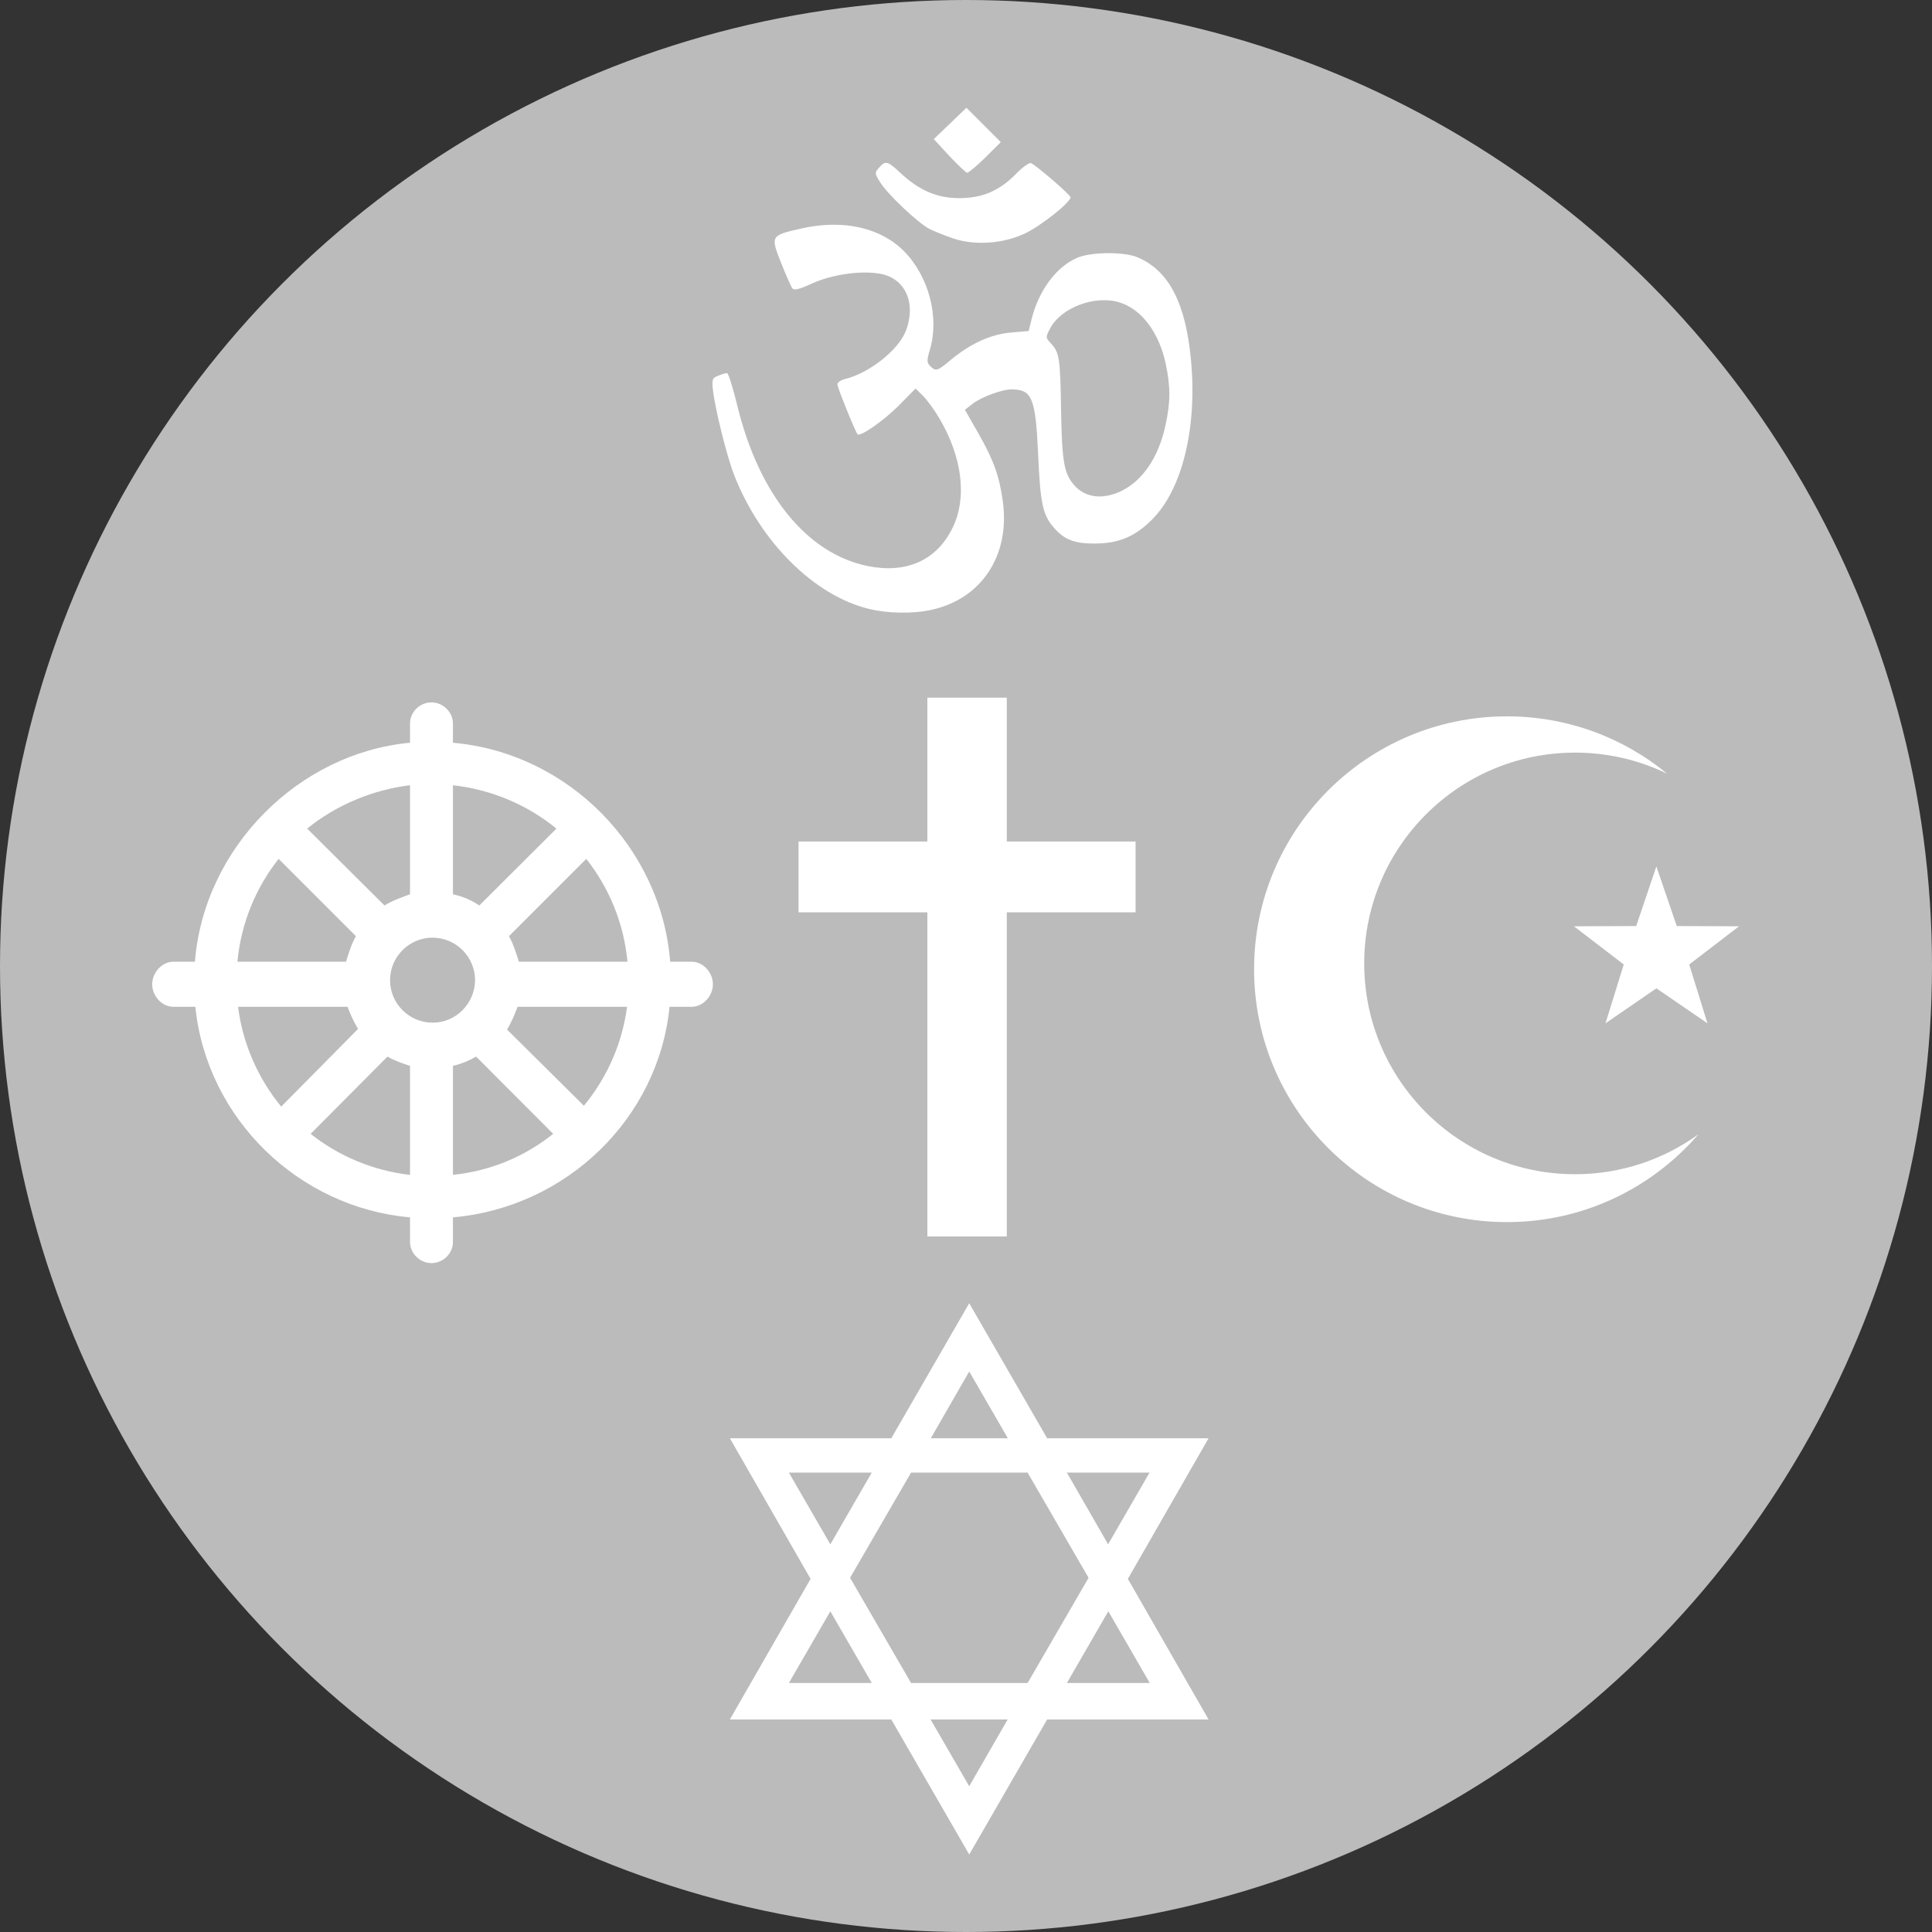 <?xml version="1.0" encoding="utf-8"?>
<!-- Generator: Adobe Illustrator 18.1.0, SVG Export Plug-In . SVG Version: 6.00 Build 0)  -->
<!DOCTYPE svg PUBLIC "-//W3C//DTD SVG 1.1//EN" "http://www.w3.org/Graphics/SVG/1.1/DTD/svg11.dtd">
<svg version="1.1" id="religion" xmlns="http://www.w3.org/2000/svg" xmlns:xlink="http://www.w3.org/1999/xlink" x="0px" y="0px"
	 viewBox="0 0 900 900" enable-background="new 0 0 900 900" xml:space="preserve">
<rect x="0" y="0" width="900" height="900" fill="#333333" stroke="none"/>
<circle fill-rule="evenodd" clip-rule="evenodd" fill="#BBBBBB" cx="450" cy="450" r="450"/>
<polygon fill="#FFFFFF" points="529,392 469,392 469,325 432,325 432,392 372,392 372,425 432,425 432,576 469,576 469,425 529,425 
	"/>
<g>
	<path fill="#FFFFFF" d="M733.7,547c-54.2,0-98.2-44-98.2-98.2s44-98.2,98.2-98.2c15.4,0,29.9,3.5,42.9,9.8
		c-20.3-16.7-46.3-26.7-74.6-26.7c-65,0-117.8,52.7-117.8,117.8c0,65,52.7,117.8,117.8,117.8c35.7,0,67.6-15.9,89.2-40.9
		C775,540.1,755.2,547,733.7,547z"/>
	<polygon fill="#FFFFFF" points="771.6,403.6 781.1,431.4 810.1,431.5 786.9,449.3 795.4,476.7 771.6,460.4 747.9,476.7 
		756.4,449.3 733.2,431.5 762.2,431.4 	"/>
</g>
<path fill="#FFFFFF" d="M322.2,448h-10C308,395,265,350.8,211,346v-8.9c0-5.4-4.6-9.9-10-9.9s-10,4.4-10,9.9v8.9
	c-52,4.8-96,49-100.2,102h-10c-5.4,0-9.9,5.1-9.9,10.5s4.4,10.5,9.9,10.5H91c5.3,52,48,93.5,100,98.1v11.4c0,5.4,4.6,9.9,10,9.9
	s10-4.4,10-9.9v-11.4c53-4.7,95.7-46.1,100.9-98.1h10.3c5.4,0,9.9-5.1,9.9-10.5S327.6,448,322.2,448z M211,365.8
	c18,2,34.8,9.2,48.2,20.2l-35.9,35.8c-3.7-2.4-7.3-4.1-12.3-5.2V365.8z M191,365.8v50.8c-3,1.1-8.2,2.9-11.9,5.2l-36-35.8
	C156.5,375,174,367.8,191,365.8z M129.8,400.1l36,36c-2.1,3.6-3.7,8.9-4.6,11.9h-50.6C112.3,430,119.2,413.5,129.8,400.1z
	 M110.9,469h51c1.1,3,2.8,6.9,4.9,10.3l-35.8,36.2C120.2,502.4,113,486,110.9,469z M191,547.3c-17-1.9-33.2-8.7-46.3-19.1l35.8-36
	c3.3,1.9,7.5,3.4,10.5,4.3V547.3z M201.5,476.4c-10.9,0-19.8-8.9-19.8-19.8c0-10.9,8.9-19.8,19.8-19.8s19.8,8.9,19.8,19.8
	C221.2,467.5,212.4,476.4,201.5,476.4z M211,547.3v-50.8c4-0.9,7.5-2.4,10.8-4.3l35.9,36C244.6,538.6,229,545.4,211,547.3z
	 M272,515.1l-35.8-35.5c2.1-3.4,3.8-7.6,4.9-10.6h51C289.9,486,282.8,502,272,515.1z M241.7,448c-0.9-3-2.5-8.2-4.6-11.9l36-36
	c10.6,13.4,17.5,29.9,19.2,47.9H241.7z"/>
<g>
	<path fill="#FFFFFF" d="M554.8,167.6c-2.5-26.5-10.3-41.5-24.8-47.7c-6.2-2.7-21.8-2.6-28.2,0.2c-9.6,4.1-17.8,15-21.2,28.4
		l-1.4,5.7l-8.2,0.7c-9.4,0.8-18.8,5.1-27.9,12.6c-6.6,5.5-7.1,5.6-9.8,3c-1.6-1.6-1.6-2.6-0.1-7.7c4.5-15.1-0.6-34.2-12.1-45.8
		c-10.9-11-28.4-14.9-47.6-10.6c-14.6,3.3-14.6,3.4-9.7,15.9c2.3,5.8,4.7,11.2,5.3,12c0.8,1.1,3.2,0.5,9.1-2.2
		c9-4.1,22-6.1,31.1-4.7c12.2,1.8,17.7,13.4,12.7,26.7c-3.4,8.9-17.1,19.8-28.5,22.5c-1.9,0.5-3.4,1.6-3.4,2.5
		c0,1.4,8.3,22,9.4,23.2c1.2,1.3,12-6.2,18.9-13.1l8.1-8.2l3.3,3.2c1.8,1.8,5.2,6.3,7.5,10.2c11,18.3,13.4,37.6,6.3,51.8
		c-7.5,15-21.6,21.2-39.8,17.4c-27.9-5.9-50.1-33.1-60.2-74.1c-2.1-8.7-4.3-15.7-4.9-15.7c-0.5,0-2.4,0.5-4.1,1.2
		c-2.8,1.1-3,1.7-2.5,6.6c1.1,9.3,6.5,31,9.9,39.7c12.2,31.2,37.3,56.1,62.6,62.3c8.9,2.2,20.6,2.4,29.2,0.5
		c23.3-5,36.7-25.2,33.4-50.2c-1.6-11.9-4.2-19.3-11.3-31.8l-6.4-11.2l3.3-2.6c4-3.2,13.8-6.9,18.4-6.9c9.6,0,11.2,4,12.4,30.1
		c1,22.7,2.1,28.1,7,33.9c5,6,9.9,7.9,19.8,7.8c10.8-0.1,18.2-3.2,26-10.9C550.7,228.3,557.8,199.3,554.8,167.6z M543,197.8
		c-3.2,15.2-10.8,26.4-21.2,31.2c-8.4,3.8-16.3,2.8-21.3-2.9c-4.8-5.4-5.8-10.8-6.2-34.7c-0.4-24.9-0.8-27.1-4.7-31.4
		c-2.6-2.8-2.6-2.9-0.3-7.2c5.1-9.5,20.7-15.4,32-12c10.4,3.1,18.6,14,21.7,28.5C545.3,180.2,545.3,187,543,197.8z"/>
	<path fill="#FFFFFF" d="M443.8,111c-3.8-1.3-8.7-3.3-10.9-4.4c-5.4-2.8-19.6-16.3-22.9-21.7c-2.6-4.2-2.6-4.4-0.5-6.8
		c3-3.4,3.9-3.2,10,2.5c8.7,8.1,17,11.7,27.3,11.7c10.8,0,18.8-3.4,26.6-11.4c2.9-3,6-5.2,6.9-4.9c2.5,1.1,18.4,14.8,18.4,15.9
		c0,2.4-13.7,13.2-21.1,16.8C467.2,113.6,454.1,114.5,443.8,111z"/>
	<path fill="#FFFFFF" d="M442.2,72.6l-7.2-7.8l7.6-7.3l7.6-7.3l8,8l8,8l-7.2,7.2c-4,3.9-7.8,7.1-8.5,7.1
		C450,80.4,446.2,76.9,442.2,72.6z"/>
</g>
<path fill="#FFFFFF" d="M525.4,735.5L563,670h-75.2l-36.3-62.9L415.2,670H340l37.6,65.5L340,801h75.2l36.3,62.9l36.3-62.9H563
	L525.4,735.5z M535.5,686l-19.3,33.4L497,686H535.5z M507.1,735l-28.4,49h-54.3l-28.4-49l28.4-49h54.3L507.1,735z M451.5,638.9
	l18,31.1h-35.9L451.5,638.9z M367.5,686h38.6l-19.3,33.4L367.5,686z M367.5,784l19.3-33.4l19.3,33.4H367.5z M451.5,832.1l-18-31.1
	h35.9L451.5,832.1z M516.3,750.6l19.3,33.4H497L516.3,750.6z"/>
</svg>
